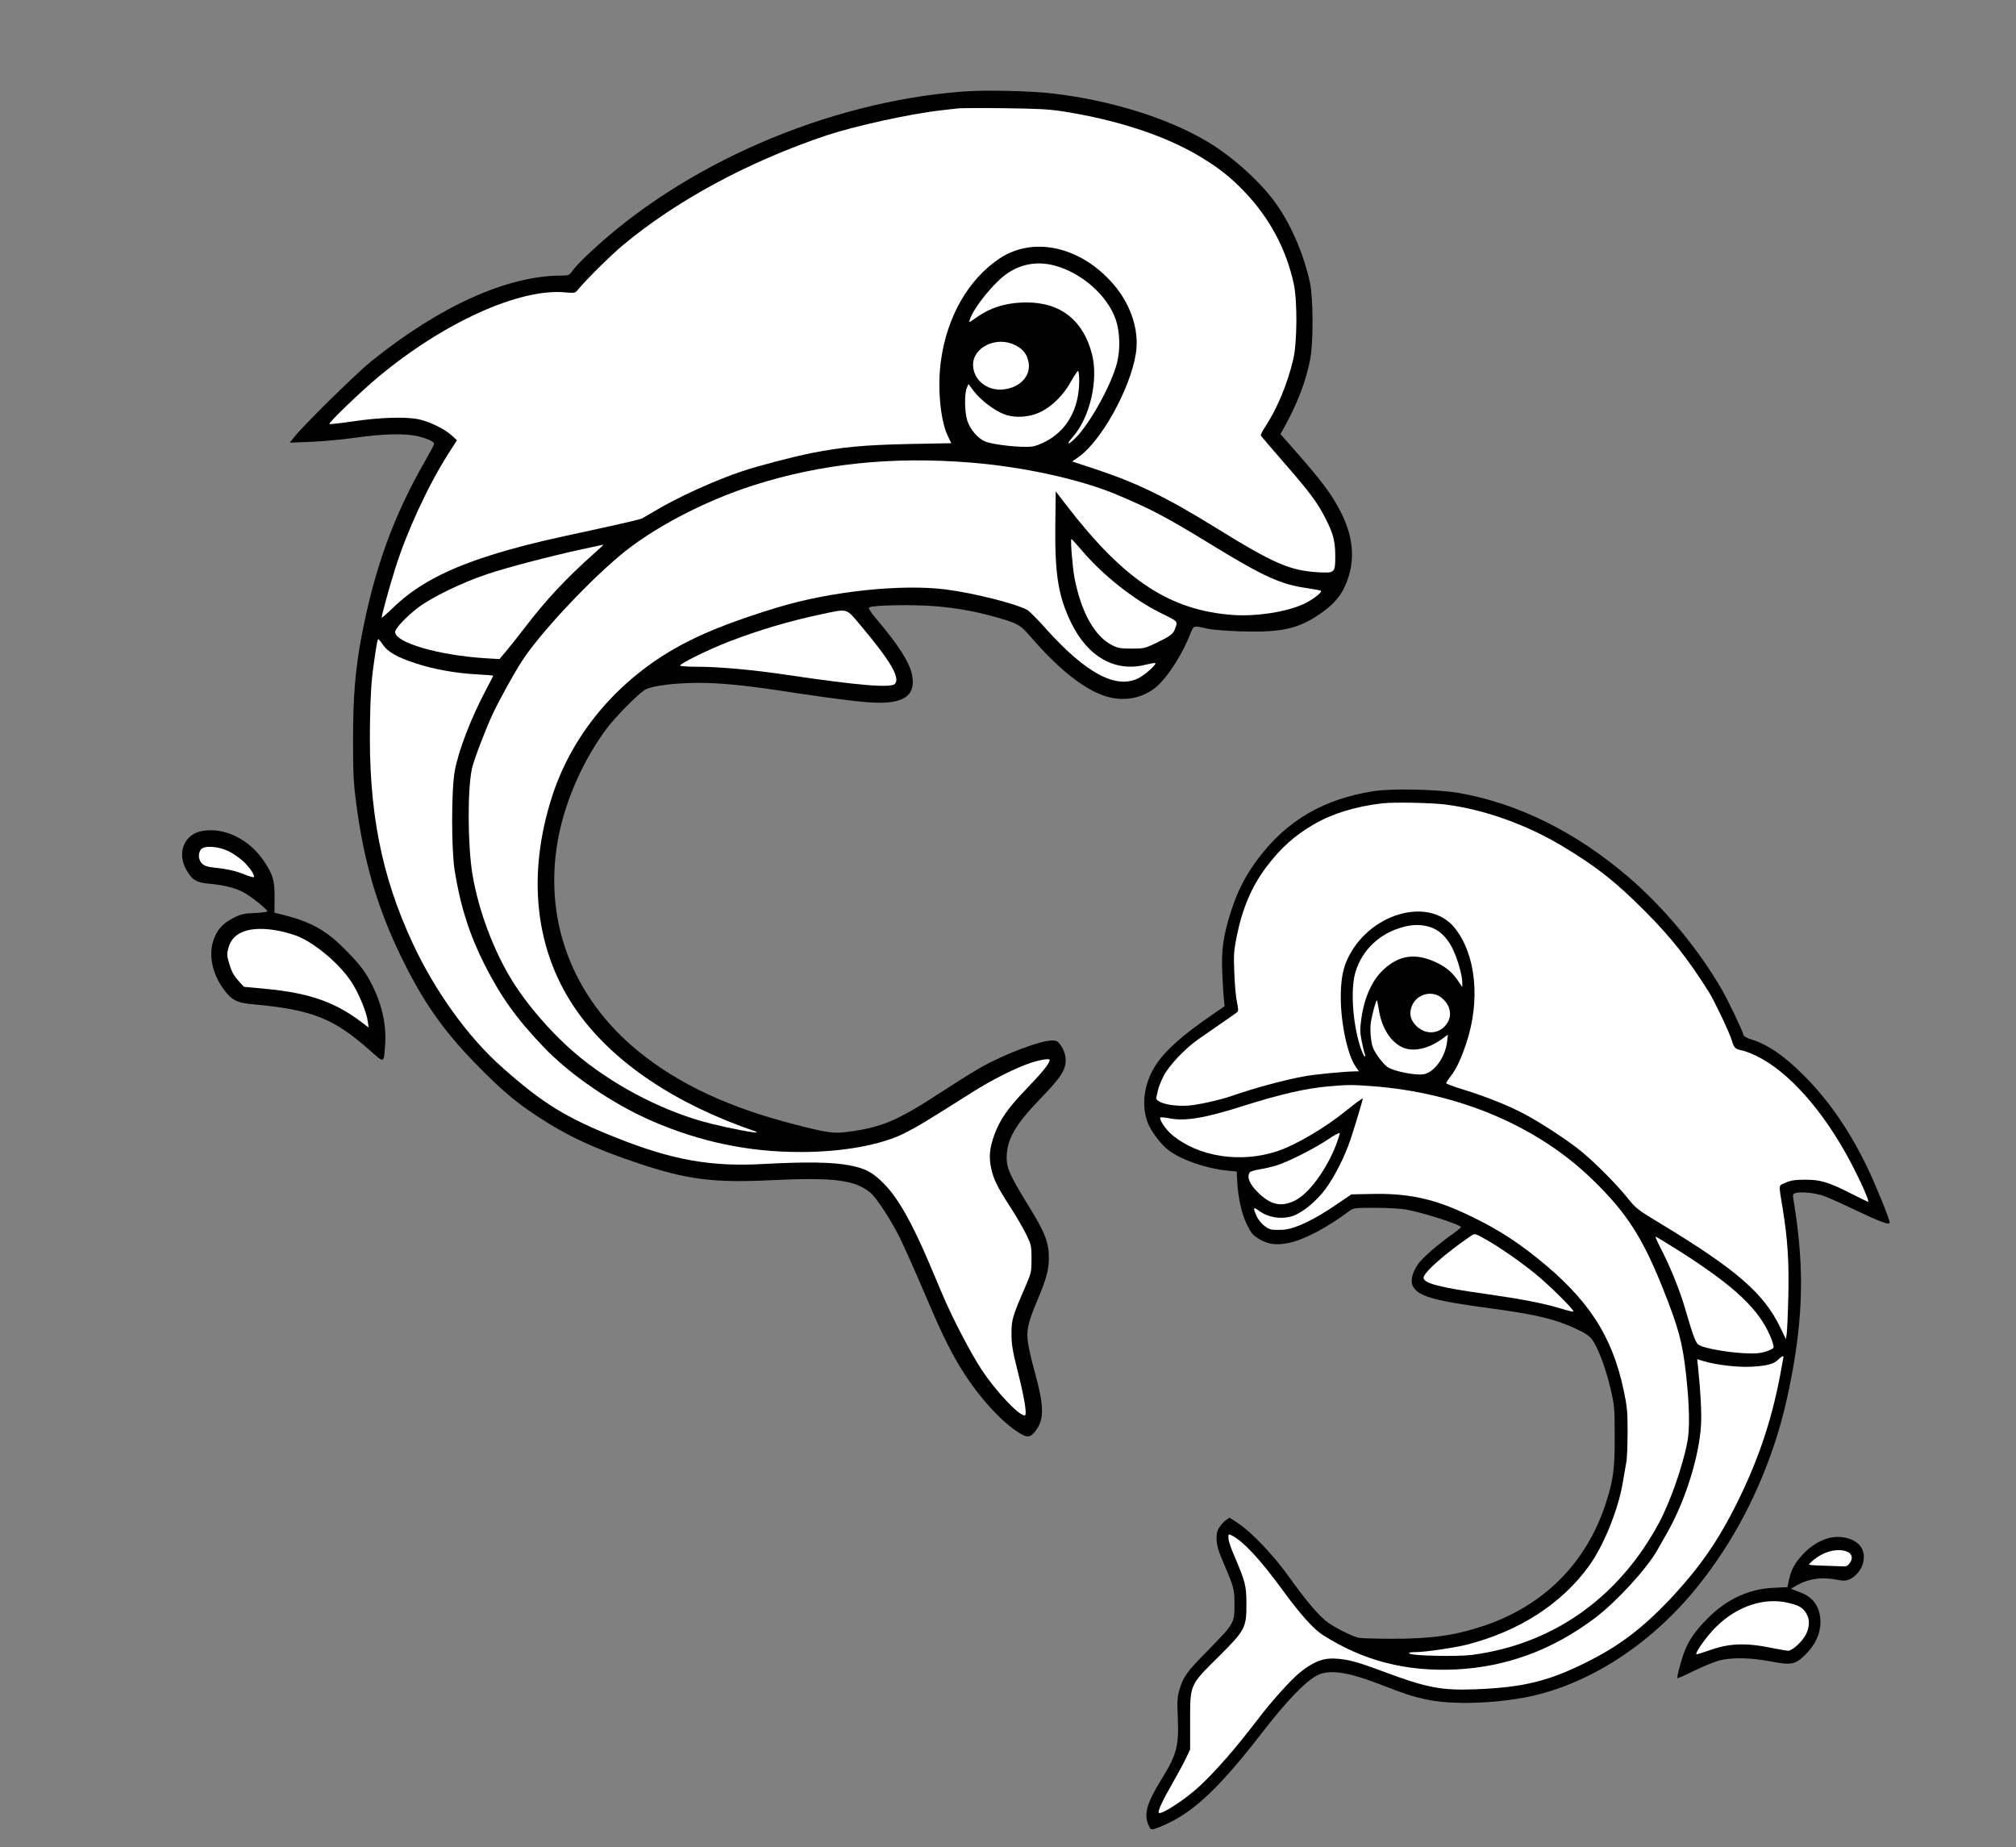 <?xml version="1.0" standalone="no"?>
<!DOCTYPE svg PUBLIC "-//W3C//DTD SVG 20010904//EN"
 "http://www.w3.org/TR/2001/REC-SVG-20010904/DTD/svg10.dtd">
<svg version="1.0" xmlns="http://www.w3.org/2000/svg"
 width="1500pt" height="1374pt" viewBox="0 0 1500 1374"
 preserveAspectRatio="xMidYMid meet">
<rect x="0" y="0" width="1500" height="1374" fill="#808080" stroke="none"/>
<g transform="translate(0,1374) scale(0.1,-0.1)"
fill="#000000" stroke="none">
<path fill="#000000" stroke="none" d="M7165 13059 c-1015 -77 -2089 -544
-2792 -1213 -50 -47 -101 -101 -114 -121 -23 -33 -27 -35 -84 -35 -403 -1
-905 -228 -1417 -641 -110 -89 -498 -471 -567 -558 l-35 -44 155 6 c84 3 235
17 334 31 205 29 369 33 463 11 72 -17 122 -40 122 -57 0 -6 -29 -61 -64 -122
-237 -411 -378 -799 -476 -1310 -46 -244 -63 -443 -63 -761 0 -252 3 -327 22
-470 55 -433 155 -778 331 -1143 163 -337 313 -553 560 -806 183 -188 293
-282 453 -387 222 -147 429 -244 762 -355 358 -119 552 -144 976 -124 478 23
630 3 748 -95 44 -38 151 -202 215 -331 30 -60 108 -235 174 -389 131 -309
186 -423 270 -565 120 -201 291 -397 426 -487 80 -54 103 -52 148 12 58 83 55
181 -12 425 -22 78 -45 177 -51 219 -14 93 -2 148 70 320 67 158 84 223 85
311 1 113 -29 193 -147 383 -139 225 -167 286 -167 362 0 138 63 248 254 445
155 160 192 219 184 300 -3 32 -15 64 -33 90 -24 35 -33 40 -65 40 -88 0 -354
-100 -533 -201 -51 -29 -180 -109 -287 -179 -332 -217 -448 -267 -703 -300
-103 -14 -146 -8 -382 52 -492 125 -869 299 -1170 543 -506 409 -724 1003
-595 1623 57 272 188 561 356 785 67 89 242 265 287 288 53 28 223 49 393 49
157 0 336 -17 590 -55 548 -83 715 -101 824 -90 144 15 199 77 177 199 -16 93
-97 221 -260 414 -48 57 -67 86 -60 93 17 17 313 23 482 10 160 -12 326 -42
471 -85 157 -45 171 -54 251 -146 225 -261 431 -416 596 -450 126 -27 254 6
343 86 88 79 192 246 252 402 19 48 22 49 118 26 40 -9 141 -17 260 -21 291
-8 413 18 568 121 95 63 157 127 192 201 85 174 79 360 -19 556 -71 141 -137
230 -365 489 l-89 101 32 57 c94 170 156 333 188 491 26 126 25 463 -1 581
-43 198 -127 399 -233 558 -111 168 -331 370 -529 488 -295 176 -719 308
-1154 359 -167 19 -505 27 -665 14z"/>
<path fill="#ffffff" stroke="none" d="M7905 12912 c400 -62 758 -179 1014
-331 146 -87 237 -158 345 -272 184 -194 306 -423 362 -679 28 -128 26 -440
-4 -565 -43 -182 -120 -367 -209 -501 -19 -29 -33 -57 -32 -63 2 -5 85 -103
184 -216 183 -210 241 -289 299 -405 56 -110 70 -165 71 -271 0 -132 -1 -133
-130 -126 -209 13 -329 65 -757 330 -369 228 -587 334 -897 437 l-174 57 45
31 c169 116 387 507 429 770 30 183 -44 391 -195 549 -242 256 -576 321 -819
160 -231 -154 -391 -432 -436 -761 -27 -192 -5 -437 48 -552 l29 -61 -317 -6
c-327 -7 -493 -22 -721 -67 -145 -29 -394 -94 -519 -136 -200 -66 -489 -198
-655 -299 -39 -23 -80 -47 -91 -53 -11 -5 -159 -40 -330 -77 -371 -80 -480
-105 -645 -151 -422 -118 -678 -245 -870 -430 -50 -48 -90 -83 -90 -79 0 20
56 224 102 370 85 271 244 615 394 850 l64 100 -42 38 c-51 47 -163 101 -243
118 -96 20 -289 14 -484 -15 -96 -14 -177 -23 -180 -20 -9 8 226 234 359 346
488 408 1055 665 1396 633 71 -6 73 -6 96 22 56 69 241 252 328 325 398 334
941 627 1520 821 212 70 620 160 850 186 52 6 111 13 130 15 19 2 172 3 340 1
243 -3 331 -7 435 -23z"/>
<path fill="#ffffff" stroke="none" d="M7845 11765 c201 -53 393 -221 456
-400 32 -93 36 -221 10 -325 -39 -156 -197 -443 -301 -550 -64 -66 -84 -64
-26 2 126 144 190 421 141 613 -64 251 -233 385 -485 385 -153 0 -272 -37
-384 -118 -46 -33 -48 -34 -41 -12 30 94 188 288 287 351 105 68 220 86 343
54z"/>
<path fill="#ffffff" stroke="none" d="M7546 11176 c58 -27 90 -62 104 -117
29 -106 -54 -203 -185 -216 -121 -13 -225 72 -225 184 0 129 171 212 306 149z"/>
<path fill="#ffffff" stroke="none" d="M8030 10908 c-1 -216 -96 -380 -267
-461 -56 -26 -80 -32 -133 -31 -101 0 -251 20 -298 39 -55 22 -114 90 -135
156 -20 61 -22 200 -4 243 l13 29 39 -52 c50 -66 153 -145 225 -172 83 -32
193 -24 279 20 85 43 168 128 220 224 24 42 47 77 52 77 5 0 9 -33 9 -72z"/>
<path fill="#ffffff" stroke="none" d="M7220 10299 c393 -31 819 -125 1090
-239 265 -112 362 -163 720 -382 373 -228 502 -286 694 -313 54 -8 101 -17
105 -20 10 -11 -60 -65 -124 -96 -126 -60 -354 -96 -530 -84 -471 34 -810 257
-1240 816 l-80 104 -3 -255 c-4 -365 23 -529 119 -725 123 -252 327 -367 552
-310 38 9 71 15 73 12 10 -10 -76 -87 -125 -112 -167 -84 -391 36 -690 369
-62 70 -125 133 -140 140 -95 49 -401 125 -604 151 -329 42 -856 -14 -1246
-132 -288 -87 -510 -171 -681 -259 -481 -246 -840 -656 -999 -1139 -196 -600
-130 -1170 187 -1614 269 -377 729 -685 1321 -887 8 -2 12 -6 10 -8 -6 -7
-204 31 -339 65 -327 81 -685 261 -965 486 -189 152 -387 374 -512 574 -138
221 -252 523 -297 790 -36 211 -39 631 -5 789 12 59 95 278 151 400 48 104
158 304 222 403 125 194 468 564 722 779 242 205 629 409 998 527 506 162
1031 217 1616 170z"/>
<path fill="#ffffff" stroke="none" d="M8053 9641 c154 -181 387 -365 585
-462 132 -65 127 -58 102 -124 -12 -32 -40 -51 -135 -97 -86 -41 -94 -43 -185
-43 -79 0 -103 4 -141 23 -133 65 -234 245 -284 502 -16 86 -32 290 -23 290 3
0 39 -40 81 -89z"/>
<path fill="#ffffff" stroke="none" d="M4425 9627 c-214 -190 -363 -350 -525
-562 -46 -60 -106 -136 -134 -169 l-50 -59 -101 6 c-352 22 -675 116 -675 196
0 26 85 116 172 182 106 79 323 184 513 248 145 49 470 134 705 185 63 13 124
27 135 29 11 3 22 5 25 5 3 1 -26 -27 -65 -61z"/>
<path fill="#ffffff" stroke="none" d="M6403 9088 c223 -265 298 -393 255
-436 -31 -31 -274 -11 -799 67 -255 38 -505 61 -671 61 -72 0 -128 4 -128 9 0
15 210 118 358 176 222 86 461 157 691 205 204 43 183 49 294 -82z"/>
<path fill="#ffffff" stroke="none" d="M2854 8937 c36 -49 105 -88 237 -131
130 -44 304 -75 462 -83 64 -3 117 -8 117 -9 0 -2 -22 -45 -49 -96 -117 -220
-211 -464 -238 -617 -25 -141 -25 -583 0 -738 42 -263 112 -481 222 -698 121
-239 235 -399 435 -609 201 -212 521 -430 817 -558 359 -154 714 -228 1098
-228 314 0 602 52 777 141 95 48 155 84 498 301 147 94 333 187 444 223 73 23
136 32 136 20 0 -25 -53 -91 -169 -211 -145 -151 -201 -232 -244 -350 -34 -97
-40 -160 -23 -242 18 -84 43 -137 148 -299 44 -68 96 -159 116 -201 35 -73 37
-82 37 -177 0 -96 -2 -104 -43 -200 -99 -228 -106 -252 -106 -355 0 -79 7
-123 41 -260 58 -229 77 -350 57 -350 -45 0 -213 179 -320 340 -82 125 -218
385 -292 561 -22 52 -66 155 -97 229 -130 306 -234 490 -340 596 -84 85 -134
111 -256 135 -119 24 -325 27 -636 10 -393 -22 -677 28 -1097 195 -373 148
-549 256 -850 524 -253 224 -496 561 -664 920 -236 506 -331 992 -319 1641 3
200 10 314 26 424 25 180 31 210 40 198 4 -4 20 -25 35 -46z"/>
<path fill="#000000" stroke="none" d="M10224 7855 c-372 -57 -648 -217 -862
-501 -95 -126 -157 -247 -206 -404 -54 -171 -69 -278 -62 -445 3 -77 9 -165
12 -195 l6 -55 -93 -64 c-214 -147 -340 -257 -413 -364 -90 -132 -117 -297
-69 -432 22 -65 101 -170 159 -213 97 -72 281 -135 433 -150 l73 -7 3 -65 c6
-127 33 -251 73 -330 32 -65 44 -79 90 -107 69 -41 128 -48 222 -29 114 24
284 113 448 236 33 24 39 25 195 25 89 0 192 -6 229 -13 131 -24 408 -113 408
-131 0 -4 -28 -27 -62 -51 -107 -75 -226 -178 -257 -224 -43 -62 -58 -123 -40
-161 37 -78 156 -112 594 -170 328 -45 467 -78 621 -150 66 -30 99 -52 119
-79 43 -56 103 -215 138 -366 30 -129 31 -144 31 -355 1 -243 -10 -323 -65
-495 -145 -449 -464 -768 -919 -918 -209 -69 -384 -93 -674 -93 -115 0 -225 4
-245 7 -42 8 -153 62 -225 110 -63 42 -162 157 -292 339 -113 160 -285 341
-383 404 l-63 41 -29 -20 c-15 -11 -37 -36 -49 -56 -29 -46 -24 -125 14 -214
98 -229 101 -237 101 -355 0 -140 -1 -142 -200 -345 -157 -159 -181 -193 -211
-295 -14 -50 -16 -83 -11 -195 10 -216 -7 -283 -121 -466 -108 -174 -132 -257
-98 -338 14 -34 19 -38 43 -32 16 4 61 22 101 41 206 97 396 279 702 675 184
238 325 384 412 428 89 44 223 25 455 -64 202 -78 245 -92 348 -115 170 -38
447 -36 705 7 458 76 929 364 1285 788 258 309 460 671 598 1076 64 186 111
379 152 615 74 436 74 777 -1 1232 -6 40 -5 42 21 49 38 10 142 -1 200 -21 28
-9 129 -54 225 -100 206 -98 270 -121 270 -99 0 25 -110 294 -171 419 -132
271 -283 489 -464 671 -151 152 -275 236 -404 275 -27 8 -46 20 -49 31 -9 36
-111 249 -157 330 -175 305 -435 619 -705 849 -386 330 -816 543 -1255 620
-156 27 -495 35 -631 14z"/>
<path fill="#ffffff" stroke="none" d="M10757 7755 c290 -38 600 -149 869
-310 255 -154 394 -263 614 -484 193 -193 324 -360 478 -606 41 -67 151 -298
168 -356 16 -54 26 -64 74 -73 20 -3 68 -22 108 -41 238 -114 500 -409 700
-788 73 -137 144 -297 132 -297 -4 0 -59 26 -123 59 -171 87 -233 106 -347
105 -75 0 -105 -5 -144 -22 -55 -25 -53 -2 -22 -192 37 -228 48 -397 42 -650
-3 -135 -9 -262 -12 -283 l-6 -39 -43 89 c-120 250 -326 429 -879 764 -184
111 -191 116 -262 204 -79 98 -230 250 -335 337 -92 77 -304 216 -429 282
-122 64 -284 129 -457 182 -68 21 -123 42 -123 46 0 4 15 28 34 52 43 56 77
129 115 243 108 320 73 665 -86 861 -195 240 -648 104 -801 -241 -32 -73 -46
-153 -46 -277 0 -190 50 -426 109 -512 l26 -38 -28 0 c-76 -1 -288 -21 -368
-35 -149 -26 -383 -89 -560 -151 -67 -23 -190 -52 -272 -64 -135 -20 -292 13
-279 58 2 9 8 33 12 52 3 19 22 66 41 104 40 79 159 205 262 277 35 24 111 77
169 117 58 40 111 77 117 82 10 8 9 24 -1 73 -8 34 -17 132 -20 217 -6 143 -4
165 20 285 41 200 113 366 215 501 110 146 210 236 357 322 138 80 311 133
509 156 88 10 367 4 472 -9z"/>
<path fill="#ffffff" stroke="none" d="M10636 6845 c68 -20 124 -71 167 -152
38 -73 77 -205 77 -262 l0 -34 -31 46 c-41 62 -91 104 -164 138 -152 71 -272
55 -389 -52 -86 -79 -144 -205 -167 -367 -11 -78 -10 -101 3 -169 9 -43 19
-87 24 -97 5 -13 4 -17 -4 -13 -6 4 -19 35 -31 70 -58 182 -74 436 -34 562 52
163 181 283 353 329 72 19 134 20 196 1z"/>
<path fill="#ffffff" stroke="none" d="M10720 6322 c67 -50 88 -128 50 -190
-55 -90 -172 -96 -243 -12 -37 44 -43 88 -19 143 36 81 142 110 212 59z"/>
<path fill="#ffffff" stroke="none" d="M10260 6225 c21 -137 94 -246 186 -281
80 -30 192 -2 293 74 l34 25 -6 -52 c-13 -111 -88 -220 -167 -241 -54 -14
-225 18 -276 52 -32 22 -91 100 -108 143 -17 43 -24 139 -16 192 11 64 39 167
45 161 2 -2 9 -35 15 -73z"/>
<path fill="#ffffff" stroke="none" d="M10210 5660 c649 -49 1237 -300 1648
-704 246 -240 364 -425 513 -797 118 -296 147 -402 174 -643 25 -227 29 -402
10 -501 -34 -181 -127 -446 -212 -605 -299 -556 -789 -902 -1391 -981 -109
-14 -448 -7 -465 10 -8 8 7 11 49 11 68 0 285 32 377 55 391 100 708 305 913
590 108 152 215 416 248 615 9 52 21 119 26 149 6 30 10 132 10 227 0 152 -3
189 -29 311 -86 408 -265 681 -646 986 -181 145 -341 242 -561 342 -227 102
-412 139 -669 133 l-150 -3 -115 -78 c-162 -111 -304 -179 -391 -185 -37 -2
-79 -2 -92 2 -38 9 -88 55 -108 101 -27 60 -24 70 14 41 71 -54 172 -70 258
-41 72 25 177 112 242 201 69 94 145 245 186 369 29 87 91 293 91 302 0 7 -57
-35 -135 -98 -144 -117 -360 -244 -493 -290 -277 -95 -598 -46 -795 122 -45
39 -95 114 -83 126 3 3 35 0 71 -7 117 -22 264 3 555 96 271 85 456 128 630
143 137 12 170 12 320 1z"/>
<path fill="#ffffff" stroke="none" d="M9941 5223 c-72 -185 -202 -362 -304
-413 -103 -52 -183 -34 -277 59 -63 63 -84 113 -62 149 5 7 37 17 73 23 35 5
93 19 129 30 90 29 280 125 381 193 46 31 85 52 87 47 2 -5 -11 -44 -27 -88z"/>
<path fill="#ffffff" stroke="none" d="M11049 4523 c97 -53 252 -160 371 -256
101 -81 296 -274 287 -284 -3 -2 -43 7 -88 21 -134 41 -296 72 -569 111 -335
47 -450 77 -458 117 -7 35 155 179 348 311 33 23 33 23 109 -20z"/>
<path fill="#ffffff" stroke="none" d="M12504 4428 c405 -259 583 -427 669
-631 16 -38 26 -75 23 -82 -3 -8 -31 -22 -63 -31 -46 -13 -80 -15 -168 -10
-117 7 -276 35 -320 58 -27 13 -42 51 -110 283 -35 121 -106 297 -164 410 -33
63 -57 115 -52 115 5 0 88 -51 185 -112z"/>
<path fill="#ffffff" stroke="none" d="M13270 3646 c0 -2 -11 -63 -25 -137
-68 -358 -174 -665 -351 -1009 -122 -236 -245 -412 -427 -612 -217 -237 -394
-376 -632 -498 -302 -155 -493 -203 -861 -217 -250 -9 -359 12 -673 129 -208
78 -276 96 -376 100 -85 3 -153 -25 -251 -102 -69 -56 -212 -214 -319 -355
-158 -207 -304 -375 -428 -491 -103 -97 -287 -217 -305 -200 -10 10 29 94 100
217 39 68 85 153 102 189 l31 65 0 210 c0 277 -4 267 213 482 198 197 207 214
206 398 -1 131 -8 158 -92 355 -23 52 -42 110 -42 128 0 32 0 32 28 18 88 -47
208 -177 376 -406 133 -182 229 -289 300 -334 300 -191 619 -273 991 -255 375
19 717 145 1033 383 160 121 385 366 464 506 14 25 46 82 72 127 134 234 238
565 252 798 6 88 -3 256 -22 437 l-6 57 45 -14 c96 -29 259 -48 362 -42 115 7
165 20 197 54 19 20 38 30 38 19z"/>
<path fill="#000000" stroke="none" d="M1508 7559 c-136 -22 -194 -160 -122
-289 43 -76 75 -96 171 -104 119 -11 205 -34 267 -71 60 -36 166 -122 166
-135 0 -4 -42 -9 -94 -12 -84 -3 -103 -8 -162 -38 -81 -41 -126 -95 -150 -178
-31 -104 -2 -236 75 -344 63 -88 101 -108 223 -119 439 -40 599 -103 870 -343
110 -97 103 -98 113 34 12 150 -21 302 -95 450 -48 95 -84 145 -180 244 -162
168 -274 231 -522 290 l-26 6 1 112 c1 128 -12 174 -82 276 -110 160 -290 248
-453 221z"/>
<path fill="#ffffff" stroke="none" d="M1702 7407 c31 -15 79 -48 105 -72 48
-43 93 -109 81 -120 -3 -3 -32 5 -64 18 -64 27 -133 43 -233 53 -48 5 -71 13
-88 30 -28 28 -31 79 -6 107 27 29 130 21 205 -16z"/>
<path fill="#ffffff" stroke="none" d="M2072 6816 c40 -8 99 -24 131 -36 143
-54 341 -224 425 -366 51 -86 98 -204 108 -269 l7 -49 -49 37 c-200 153 -395
221 -719 251 l-160 15 -42 46 c-30 33 -49 66 -63 112 -23 75 -24 84 -9 136 32
118 167 162 371 123z"/>
<path fill="#000000" stroke="none" d="M13619 2301 c-71 -15 -146 -60 -205
-124 -61 -66 -87 -114 -104 -194 l-11 -50 -107 -5 c-184 -10 -345 -85 -487
-228 -87 -87 -134 -154 -168 -236 -26 -66 -63 -201 -56 -208 2 -2 58 22 124
55 66 32 149 66 185 76 95 25 239 22 387 -7 152 -29 181 -23 258 53 74 75 110
154 110 242 -1 105 -50 180 -142 216 -15 6 -39 15 -52 20 l-25 10 30 18 c92
56 194 72 307 50 67 -14 95 -8 138 28 66 56 87 153 46 214 -39 59 -137 89
-228 70z"/>
<path fill="#ffffff" stroke="none" d="M13739 2199 c41 -14 51 -51 24 -87 -17
-22 -27 -27 -59 -24 -22 1 -85 3 -141 5 -57 1 -103 5 -103 8 0 3 10 14 23 25
78 70 181 99 256 73z"/>
<path fill="#ffffff" stroke="none" d="M13315 1814 c73 -18 100 -35 125 -77
26 -42 25 -96 -1 -152 -25 -52 -102 -125 -133 -125 -12 0 -65 9 -118 20 -206
42 -324 36 -482 -21 -44 -16 -81 -27 -84 -25 -11 12 81 140 149 206 158 155
364 221 544 174z"/>
</g>
</svg>
